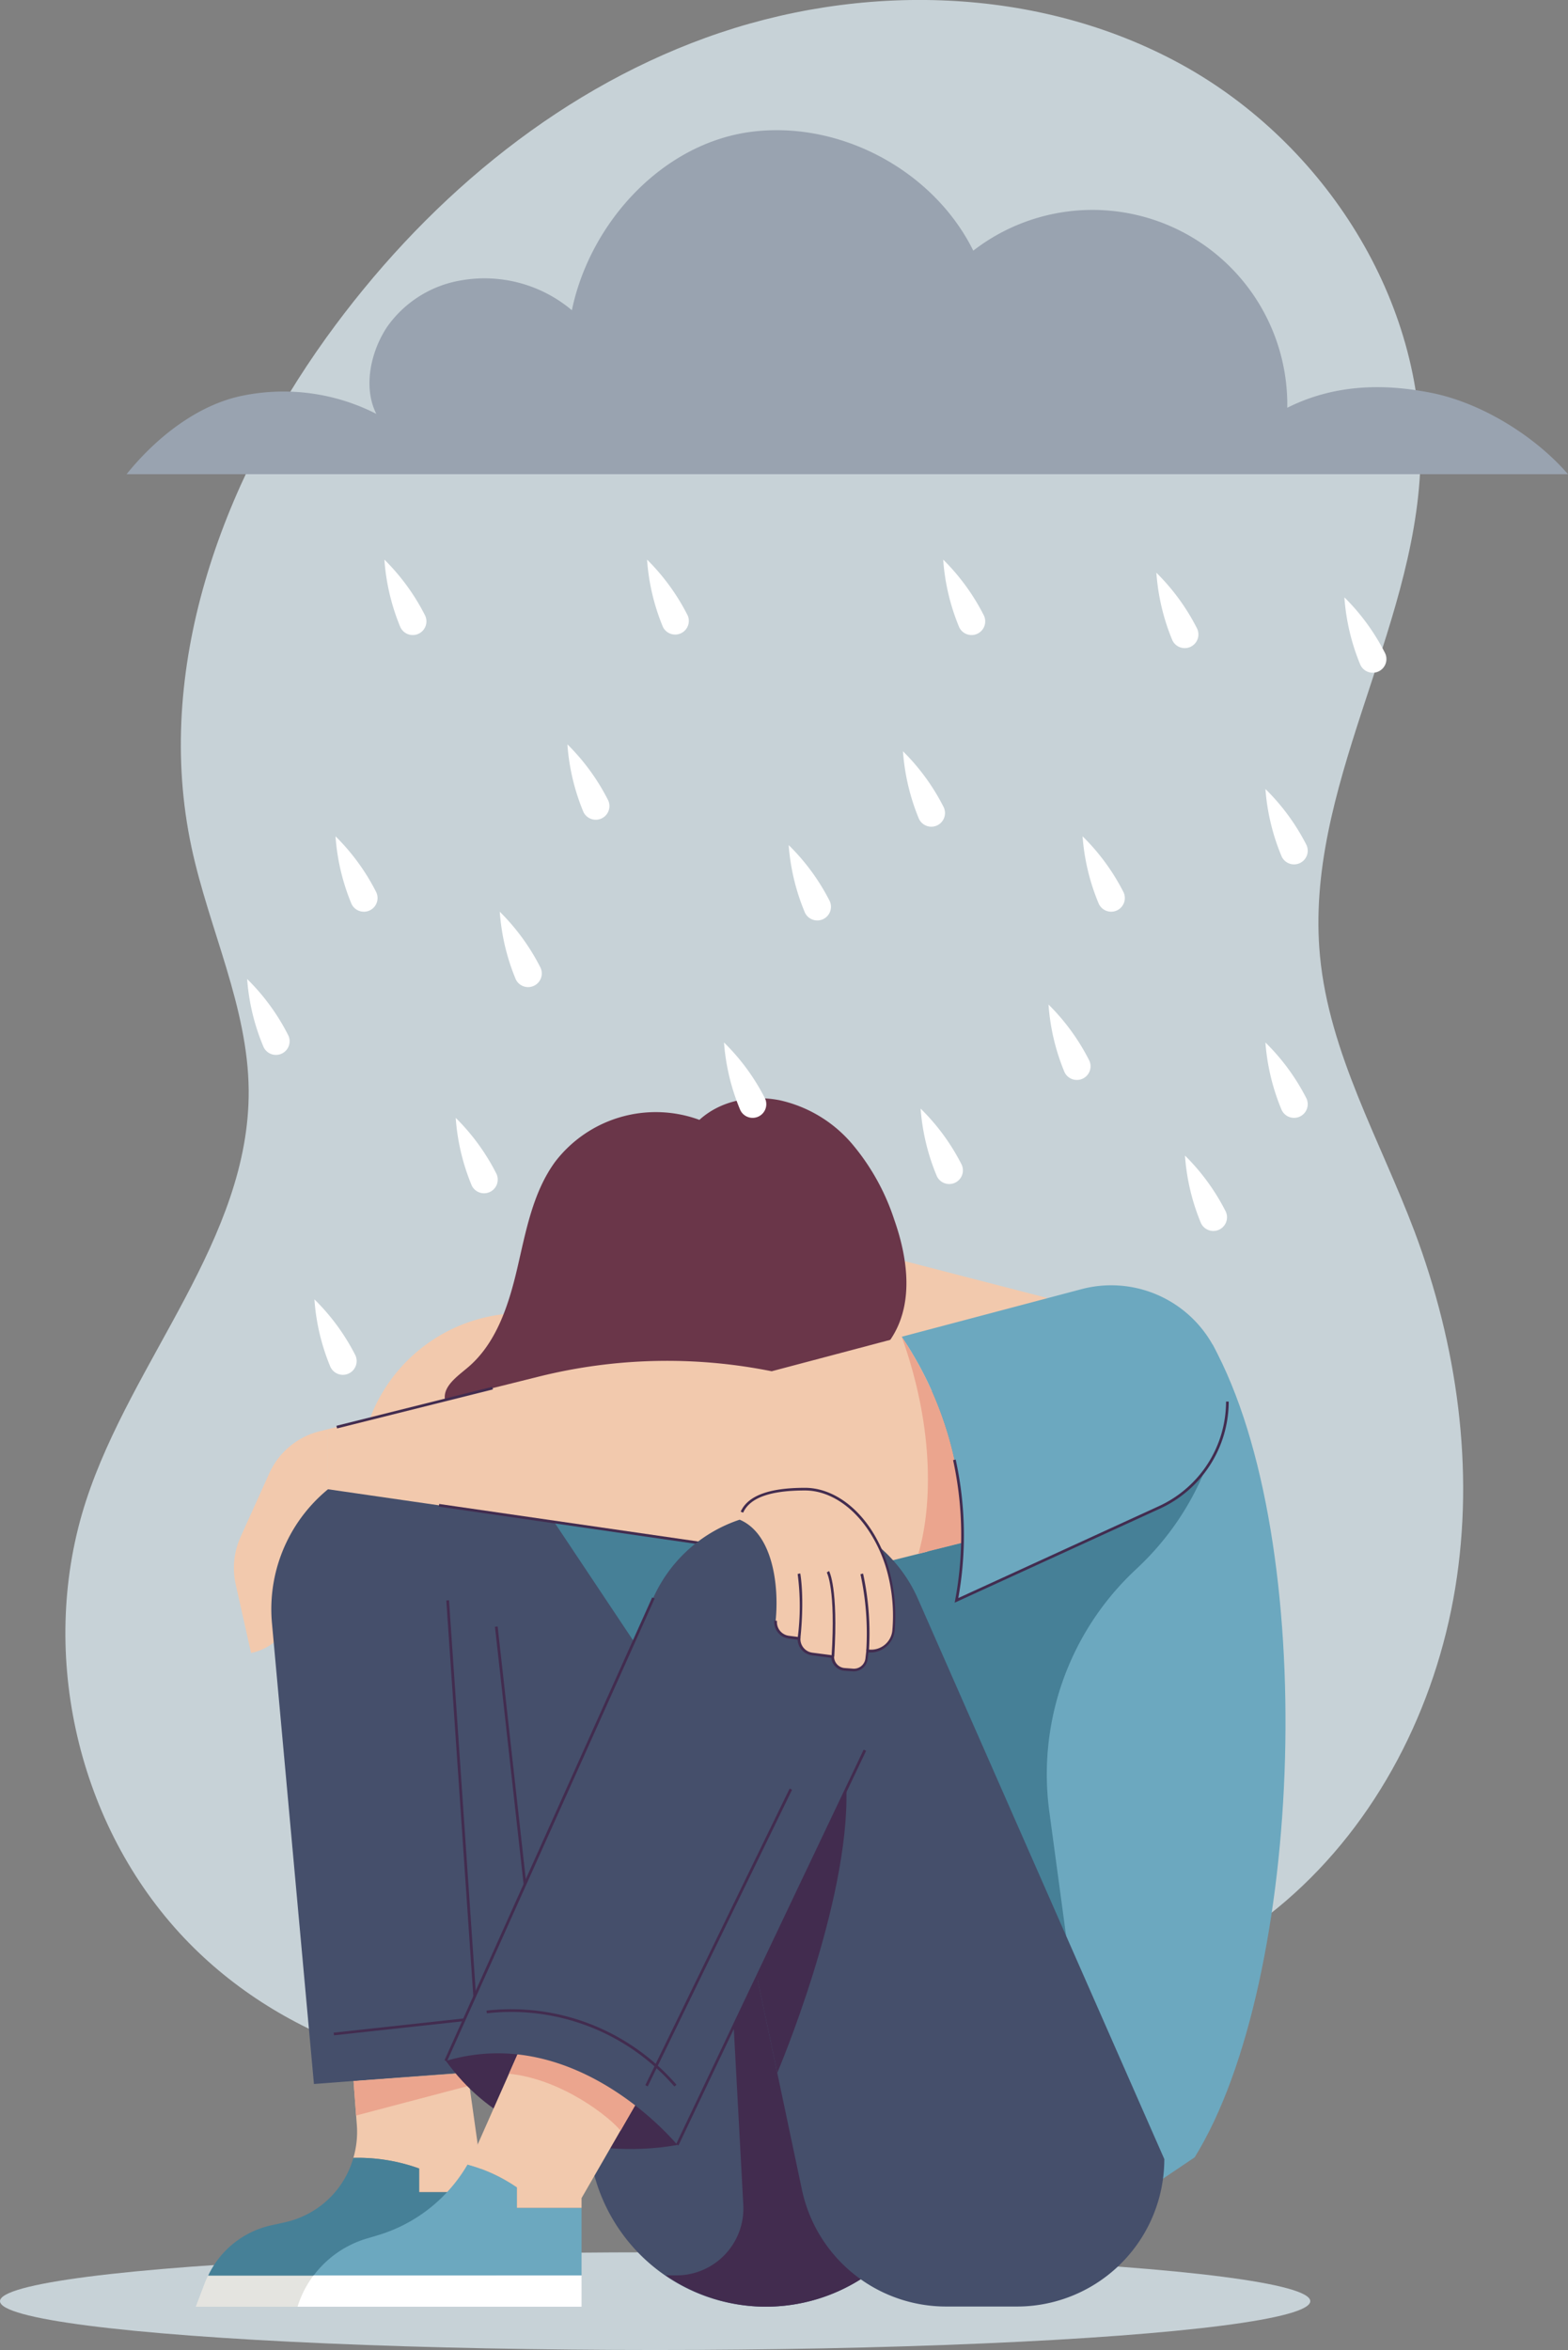 <svg xmlns="http://www.w3.org/2000/svg" viewBox="0 0 295.08 442.16"><rect x="0" y="0" width="295.08" height="442.16" fill="#808080" stroke="none"/><defs><style>.cls-1{fill:#c7d2d7;}.cls-2{fill:#6ca8bf;}.cls-3{fill:#468097;}.cls-4{fill:#f2c9ad;}.cls-5{fill:#454f6b;}.cls-6{fill:#422c4f;}.cls-7{fill:#e4e4e0;}.cls-8{fill:#eba58e;}.cls-9{fill:#6a3649;}.cls-10{fill:#fff;}.cls-11{fill:#99a3b0;}</style></defs><g id="Layer_2" data-name="Layer 2"><g id="OBJECT"><ellipse class="cls-1" cx="123.29" cy="432.96" rx="123.29" ry="9.19"/><path class="cls-1" d="M33.74,363.64C14.15,342.2,7.19,310,16.19,282.37,24.86,255.79,47,233.08,46.8,205.13c-.13-15.7-7.48-30.35-10.76-45.71-7.12-33.28,5.48-68.21,25.34-95.86,18-25,42.45-45.94,71.41-56.45s62.52-9.81,89.51,5,46.05,44.62,45,75.4c-1.1,31.62-21.91,60.93-18.89,92.41,1.75,18.26,11.33,34.66,17.8,51.81,8,21.31,11.33,44.63,7.64,67.1s-14.64,44-31.89,58.85c-16.28,14-37.33,21.6-58.56,25-25.14,4-50.85,3.79-76.08,7.09C80.5,393.29,52.06,383.68,33.74,363.64Z"/><path class="cls-2" d="M228.21,253c20.19,36.89,17.25,119.55-3.39,152.9L217.25,411l1.87-4.74-117.27-98,3.75-35.08Z"/><path class="cls-3" d="M226.73,276.66h0l-13.8-21.12L105.6,273.18l-3.75,35.08,102.83,85.92-7.21-53.33a52.63,52.63,0,0,1,15.88-45.18l1-.95A52.48,52.48,0,0,0,226.73,276.66Z"/><path class="cls-4" d="M104.27,247.06h-6a30.62,30.62,0,0,0-30.16,25.35h0l32.4,1.18Z"/><path class="cls-4" d="M61.72,268.9l-1.56.39a14.12,14.12,0,0,0-9.47,7.89l-5.42,12a14.24,14.24,0,0,0-.91,8.94L47.25,311h0a10,10,0,0,0,8.06-9.79v-6.33l6.41-14.64Z"/><path class="cls-5" d="M129.6,324.32l-25.16-37.73a29.2,29.2,0,0,0-24.26-13h0a29.16,29.16,0,0,0-29,31.81l7.9,86.7,46.88-3.59L112,409.82A33.39,33.39,0,0,0,144.14,434h0a33.45,33.45,0,0,0,17.76-5.12l6.39-4Z"/><path class="cls-6" d="M135.88,340.65l4,74.19a12.6,12.6,0,0,1-12.58,13.27h-2A33.35,33.35,0,0,0,144.14,434h0a33.45,33.45,0,0,0,17.76-5.12l6.39-4Z"/><rect class="cls-6" x="97.37" y="305.81" width="0.51" height="76.53" transform="translate(-37.45 12.91) rotate(-6.35)"/><polygon class="cls-6" points="89.54 382.4 83.99 301.13 84.5 301.09 90.05 382.37 89.54 382.4"/><polygon class="cls-6" points="62.85 382.94 62.8 382.44 95.75 378.84 95.81 379.35 62.85 382.94"/><path class="cls-4" d="M78.88,412.46H91.17L88,390l-21.46,1.56.62,8.35A17.33,17.33,0,0,1,66.5,406a33.88,33.88,0,0,1,12.38,2Z"/><path class="cls-7" d="M39.17,428.11c-.19.41-.4.81-.56,1.24L36.84,434H94.22l-.83-5.88Z"/><path class="cls-3" d="M91.17,412.46H78.88V408a33.88,33.88,0,0,0-12.38-2,17.21,17.21,0,0,1-3.73,6.78h0a17.34,17.34,0,0,1-9.19,5.35l-2.5.55a17.27,17.27,0,0,0-11.91,9.48H93.39Z"/><polygon class="cls-8" points="87.99 389.99 66.53 391.55 67.01 398.03 88.33 392.41 87.99 389.99"/><polygon class="cls-4" points="166.35 236.27 197.18 244.24 161.41 257.85 166.35 236.27"/><path class="cls-9" d="M103.28,267.21a24.76,24.76,0,0,1-15.64-.34c-1.7-.61-3.52-1.64-3.88-3.41-.5-2.49,2.1-4.35,4.07-6,5.52-4.53,7.87-11.81,9.5-18.77s2.91-14.28,7.11-20.06a23.85,23.85,0,0,1,27.18-7.93c4-3.64,9.78-4.74,15.11-3.69a25,25,0,0,1,13.69,8.29,42.53,42.53,0,0,1,7.86,14.16c2.47,7,3.64,15.15-.08,21.58-3.25,5.64-9.55,8.74-15.69,10.89C136.93,267.46,119.05,262.31,103.28,267.21Z"/><path class="cls-4" d="M169.69,251.52,145.22,258a99.78,99.78,0,0,0-43.8,1l-39.7,9.9v11.3l101.19,14.64,18.22-4.57A67,67,0,0,0,169.69,251.52Z"/><path class="cls-2" d="M180,301.11a66.68,66.68,0,0,0-10.31-49.6l33.81-8.95A21.88,21.88,0,0,1,231,263.71h0a21.87,21.87,0,0,1-12.77,19.89Z"/><path class="cls-8" d="M169.71,251.55c6.41,17.94,5.51,32.68,3.11,40.8l8.31-2.08A67,67,0,0,0,169.71,251.55Z"/><path class="cls-3" d="M180,301.11a63.8,63.8,0,0,0,1.14-10.84l-6.65,1.66A54.35,54.35,0,0,0,180,301.11Z"/><path class="cls-6" d="M179.66,301.54l.09-.48a66.06,66.06,0,0,0-.39-26.34l.49-.11a66.55,66.55,0,0,1,.49,26.06l37.77-17.3a21.69,21.69,0,0,0,12.62-19.66h.5a22.19,22.19,0,0,1-12.91,20.12Z"/><rect class="cls-6" x="62.92" y="264.58" width="30.23" height="0.51" transform="translate(-61.96 26.87) rotate(-14.05)"/><polygon class="cls-6" points="134.92 291.05 82.58 283.47 82.65 282.97 135 290.55 134.92 291.05"/><path class="cls-6" d="M83.92,387.76c15.79,21.86,43.53,15.8,43.53,15.8l7.51-15.8-44.31-15Z"/><path class="cls-10" d="M56,434h53.44v-5.88H59A19.22,19.22,0,0,0,56,434Z"/><path class="cls-2" d="M97.28,415.4v-3.86a30.26,30.26,0,0,0-9.29-4.3,29.19,29.19,0,0,1-16.93,13.33l-2.12.63a19.46,19.46,0,0,0-9.9,6.91h50.4V415.4Z"/><path class="cls-4" d="M97.28,415.4h12.16v-1.83l13.77-23.88L100.68,379.1,89.55,404.26a29.05,29.05,0,0,1-1.56,3,30.26,30.26,0,0,1,9.29,4.3Z"/><path class="cls-8" d="M95.78,390.17c10,1,19.09,8.27,21,10.72l6.46-11.2L100.68,379.1Z"/><path class="cls-5" d="M219.12,406.25,172.74,300.81a27.25,27.25,0,0,0-24.94-16.28h0a27.25,27.25,0,0,0-24.87,16.12l-39,87.11c24.65-7.32,43.53,15.8,43.53,15.8l15-31.59,8.45,40a27.74,27.74,0,0,0,27.13,22h13.34a27.73,27.73,0,0,0,27.73-27.74Z"/><path class="cls-6" d="M159.28,336.62c.59,21.5-13,53.37-13,53.37l-3.81-18Z"/><polygon class="cls-6" points="127.68 403.66 127.22 403.45 162.53 329.19 162.99 329.41 127.68 403.66"/><rect class="cls-6" x="55.7" y="343.95" width="95.45" height="0.51" transform="translate(-252.95 297.62) rotate(-65.83)"/><path class="cls-6" d="M126.91,392.57A40.65,40.65,0,0,0,91.62,378.8l-.07-.51a41.19,41.19,0,0,1,35.75,13.95Z"/><rect class="cls-6" x="104.22" y="364.26" width="62.07" height="0.51" transform="translate(-251.7 326.64) rotate(-64.05)"/><path class="cls-4" d="M139.21,285.93c6.2,2.64,7.43,12.34,6.76,19a2.84,2.84,0,0,0,2.47,3.09l1.92.24h0a2.86,2.86,0,0,0,2.48,2.93l3.86.5h0a2.39,2.39,0,0,0,2.23,2.39l1.61.12a2.41,2.41,0,0,0,2.56-2.12l.17-1.48h0a4.29,4.29,0,0,0,4.92-3.91c1.15-14.81-7.48-26.49-16.67-26.49C141.41,280.2,139.73,283.47,139.21,285.93Z"/><path class="cls-6" d="M160.72,314.46h-.19l-1.62-.11a2.68,2.68,0,0,1-2.46-2.43l-3.64-.47a3.09,3.09,0,0,1-2.7-2.95l-1.7-.22a3.1,3.1,0,0,1-2.69-3.37l.5.05a2.59,2.59,0,0,0,2.25,2.81l2.16.28v.23a2.59,2.59,0,0,0,2.26,2.67l4.07.53v.22a2.16,2.16,0,0,0,2,2.14l1.61.12a2.18,2.18,0,0,0,2.29-1.9l.2-1.73.26,0a4,4,0,0,0,4.62-3.68,31.94,31.94,0,0,0-.87-10.51,26.8,26.8,0,0,0-3-7.2c-3.18-5.33-7.89-8.51-12.58-8.51-6.56,0-10.37,1.37-11.64,4.18l-.46-.2c1.36-3,5.32-4.48,12.1-4.48,4.87,0,9.74,3.27,13,8.75a27.43,27.43,0,0,1,3,7.33,32.73,32.73,0,0,1,.89,10.68,4.55,4.55,0,0,1-1.71,3.21,4.5,4.5,0,0,1-3.24,1l-.14,1.22A2.64,2.64,0,0,1,160.72,314.46Z"/><path class="cls-6" d="M163.52,310.62l-.5,0a52.18,52.18,0,0,0-1.09-14.43l.49-.13A52.66,52.66,0,0,1,163.52,310.62Z"/><path class="cls-6" d="M157,311.7l-.51,0c.82-12.77-.88-15.82-.9-15.85l.44-.26C156.05,295.68,157.78,298.69,157,311.7Z"/><path class="cls-6" d="M150.62,308.29l-.51-.05a46.49,46.49,0,0,0,0-12.1l.49-.1S151.44,300.45,150.62,308.29Z"/><path class="cls-11" d="M295.08,89.22H23.82c5.44-6.76,13.22-13,21.71-14.75a38.43,38.43,0,0,1,25.29,3.4c-2.53-5-1.07-11.74,2.06-16.41a21.31,21.31,0,0,1,13.91-8.71,25.51,25.51,0,0,1,20.83,5.62c3.43-16.5,17.06-31.42,33.77-33.57s34.29,7.27,41.77,22.36a36.66,36.66,0,0,1,59.09,29.56c8.57-4.3,17.74-4.68,27.14-2.8S288.83,82,295.08,89.22Z"/><path class="cls-10" d="M72.34,105.29a40.39,40.39,0,0,0,3,12.7,2.57,2.57,0,0,0,4.67-2.16A40.58,40.58,0,0,0,72.34,105.29Z"/><path class="cls-10" d="M106.78,140.05a40.52,40.52,0,0,0,3,12.69,2.57,2.57,0,0,0,4.67-2.16A40.36,40.36,0,0,0,106.78,140.05Z"/><path class="cls-10" d="M63.14,157.35a40.55,40.55,0,0,0,3,12.7,2.57,2.57,0,1,0,4.67-2.17A40.36,40.36,0,0,0,63.14,157.35Z"/><path class="cls-10" d="M94.05,171.54a40.52,40.52,0,0,0,3,12.69,2.57,2.57,0,1,0,4.67-2.16A40.61,40.61,0,0,0,94.05,171.54Z"/><path class="cls-10" d="M85.76,210.32a40.55,40.55,0,0,0,3,12.7,2.57,2.57,0,0,0,4.67-2.16A40.55,40.55,0,0,0,85.76,210.32Z"/><path class="cls-10" d="M46.51,184.2a40.24,40.24,0,0,0,3.05,12.7,2.57,2.57,0,1,0,4.66-2.16A40.38,40.38,0,0,0,46.51,184.2Z"/><path class="cls-10" d="M59.17,244.47a40.36,40.36,0,0,0,3,12.69A2.57,2.57,0,1,0,66.88,255,40.44,40.44,0,0,0,59.17,244.47Z"/><path class="cls-10" d="M136.25,196.14a40.52,40.52,0,0,0,3.05,12.69,2.57,2.57,0,1,0,4.67-2.16A40.36,40.36,0,0,0,136.25,196.14Z"/><path class="cls-10" d="M148.42,159a40.52,40.52,0,0,0,3.05,12.69,2.57,2.57,0,0,0,4.67-2.16A40.36,40.36,0,0,0,148.42,159Z"/><path class="cls-10" d="M121.77,105.29a40.24,40.24,0,0,0,3,12.7,2.57,2.57,0,0,0,4.66-2.16A40.58,40.58,0,0,0,121.77,105.29Z"/><path class="cls-10" d="M177.5,105.29a40.39,40.39,0,0,0,3,12.7,2.57,2.57,0,0,0,4.67-2.16A40.58,40.58,0,0,0,177.5,105.29Z"/><path class="cls-10" d="M169.93,141.35a40.55,40.55,0,0,0,3,12.7,2.57,2.57,0,0,0,4.67-2.16A40.55,40.55,0,0,0,169.93,141.35Z"/><path class="cls-10" d="M197.32,189a40.39,40.39,0,0,0,3,12.7,2.57,2.57,0,0,0,4.67-2.16A40.58,40.58,0,0,0,197.32,189Z"/><path class="cls-10" d="M203.73,157.35a40.24,40.24,0,0,0,3.05,12.7,2.57,2.57,0,1,0,4.66-2.17A40.44,40.44,0,0,0,203.73,157.35Z"/><path class="cls-10" d="M173.25,208.58a40.55,40.55,0,0,0,3.05,12.7,2.57,2.57,0,0,0,4.67-2.16A40.3,40.3,0,0,0,173.25,208.58Z"/><path class="cls-10" d="M223,217.42a40.36,40.36,0,0,0,3,12.69,2.57,2.57,0,1,0,4.67-2.16A40.44,40.44,0,0,0,223,217.42Z"/><path class="cls-10" d="M238.14,196.14a40.52,40.52,0,0,0,3.05,12.69,2.57,2.57,0,1,0,4.67-2.16A40.61,40.61,0,0,0,238.14,196.14Z"/><path class="cls-10" d="M238.14,148.45a40.52,40.52,0,0,0,3.05,12.69,2.57,2.57,0,0,0,4.67-2.16A40.61,40.61,0,0,0,238.14,148.45Z"/><path class="cls-10" d="M217.62,107.76a40.36,40.36,0,0,0,3,12.69,2.57,2.57,0,0,0,4.67-2.16A40.44,40.44,0,0,0,217.62,107.76Z"/><path class="cls-10" d="M253,112.39a40.52,40.52,0,0,0,3,12.69,2.57,2.57,0,1,0,4.67-2.16A40.61,40.61,0,0,0,253,112.39Z"/></g></g></svg>